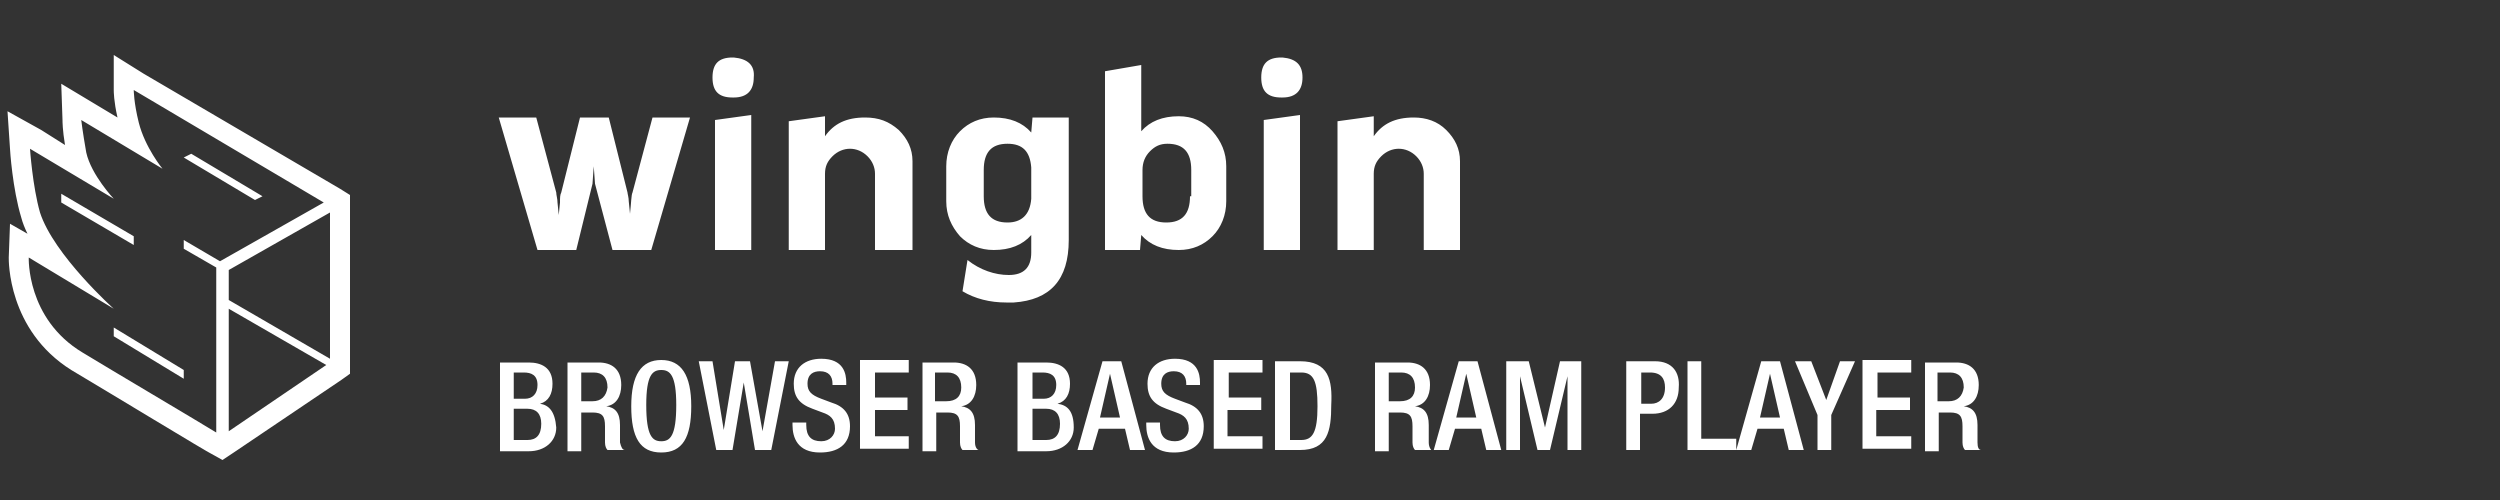 <?xml version="1.0" encoding="utf-8"?>
<!-- Generator: Adobe Illustrator 18.0.0, SVG Export Plug-In . SVG Version: 6.00 Build 0)  -->
<!DOCTYPE svg PUBLIC "-//W3C//DTD SVG 1.1 Tiny//EN" "http://www.w3.org/Graphics/SVG/1.1/DTD/svg11-tiny.dtd">
<svg version="1.1" baseProfile="tiny" id="Layer_1" xmlns="http://www.w3.org/2000/svg" xmlns:xlink="http://www.w3.org/1999/xlink"
	 x="0px" y="0px" viewBox="0 0 200 40" xml:space="preserve">
<rect x="0" y="0" width="200" height="40" fill="#333333" stroke="none"/>
<g>
	<path fill="#FFFFFF" d="M50.6,15.4c-0.1,0.2-0.1,0.8-0.2,1.7l-0.1-1c0-0.3-0.1-0.6-0.1-0.7l-1.5-6h-2.3l-1.5,6
		c-0.1,0.2-0.1,0.4-0.1,0.8l-0.1,1l-0.1-1c0-0.3-0.1-0.6-0.1-0.8l-1.6-6h-3L43,20h3.1l1.3-5.3l0.1-1.4l0.1,1.4L49,20h3.1l3.1-10.6
		h-3L50.6,15.4z M58.7,4.6h-0.1c-1.1,0-1.6,0.5-1.6,1.6c0,1.1,0.5,1.6,1.6,1.6h0.1c1.1,0,1.6-0.6,1.6-1.6
		C60.4,5.2,59.8,4.7,58.7,4.6z M57.2,20h2.9V9.2l-2.9,0.4V20z M69.2,9.4c-1.5,0-2.5,0.5-3.2,1.5V9.3l-2.9,0.4V20h2.9v-6.1
		c0-0.6,0.2-1,0.6-1.4c0.4-0.4,0.9-0.6,1.4-0.6c0.5,0,1,0.2,1.4,0.6c0.4,0.4,0.6,0.9,0.6,1.4V20H73v-7.1c0-1-0.4-1.8-1.1-2.5
		C71.1,9.7,70.3,9.4,69.2,9.4z M82.5,10.6c-0.7-0.8-1.7-1.2-3-1.2c-1.1,0-2,0.4-2.7,1.1c-0.7,0.7-1.1,1.7-1.1,2.8v2.8
		c0,1.1,0.4,2,1.1,2.8c0.7,0.7,1.6,1.1,2.7,1.1c1.3,0,2.3-0.4,3-1.2v1.4c0,1.2-0.6,1.8-1.8,1.8c-1.1,0-2.3-0.4-3.3-1.2L77,23.3
		c1,0.6,2.2,0.9,3.5,0.9c0.2,0,0.4,0,0.6,0c2.9-0.2,4.4-1.8,4.4-5V9.4h-2.9L82.5,10.6z M82.5,15.9c-0.1,1.3-0.8,1.9-1.9,1.9
		c-1.3,0-1.9-0.7-1.9-2.1v-2.1c0-1.4,0.6-2.1,1.9-2.1c1.2,0,1.8,0.6,1.9,1.9V15.9z M94.3,9.3c-1.3,0-2.3,0.4-3,1.2V5.2l-2.9,0.5V20
		h2.8l0.1-1.2c0.7,0.8,1.7,1.2,3,1.2c1.1,0,2-0.4,2.7-1.1c0.7-0.7,1.1-1.7,1.1-2.8v-2.8c0-1.1-0.4-2-1.1-2.8
		C96.3,9.7,95.4,9.3,94.3,9.3z M95.2,15.7c0,1.4-0.6,2.1-1.9,2.1c-1.3,0-1.9-0.7-1.9-2.1v-2.1c0-0.6,0.2-1.1,0.6-1.5
		c0.4-0.4,0.8-0.6,1.4-0.6c1.3,0,1.9,0.7,1.9,2.1V15.7z M102.6,4.6h-0.1c-1.1,0-1.6,0.5-1.6,1.6c0,1.1,0.5,1.6,1.6,1.6h0.1
		c1.1,0,1.6-0.6,1.6-1.6C104.2,5.2,103.7,4.7,102.6,4.6z M101.1,20h2.9V9.2l-2.9,0.4V20z M115.7,10.4c-0.7-0.7-1.6-1-2.6-1
		c-1.5,0-2.5,0.5-3.2,1.5V9.3L107,9.7V20h2.9v-6.1c0-0.6,0.2-1,0.6-1.4c0.4-0.4,0.9-0.6,1.4-0.6c0.5,0,1,0.2,1.4,0.6
		c0.4,0.4,0.6,0.9,0.6,1.4V20h2.9v-7.1C116.8,11.9,116.4,11.1,115.7,10.4z M11.5,5.9L9.1,4.4l0,2.8c0,0.1,0,0.9,0.3,2.2l-2-1.2
		L4.9,6.7l0.1,2.9c0,0.1,0,0.8,0.2,2l-1.9-1.2L0.6,8.9l0.2,3c0,0.1,0.2,3.2,0.9,5.5c0.1,0.4,0.3,0.9,0.5,1.3l-1.4-0.8l-0.1,2.7
		c0,0.2-0.1,5.8,5,9c2.7,1.6,11.1,6.7,11.2,6.7l0.9,0.5l0.9-0.6l8.6-5.8l0.7-0.5V29V16.5v-0.9l-0.8-0.5L11.5,5.9z M17.6,20.9
		l-2.9-1.7v0.7l2.6,1.5v13.2c-1.8-1.1-8.4-5-10.7-6.4c-4.5-2.7-4.3-7.6-4.3-7.6l6.8,4.1c0,0-4.8-4.3-5.9-7.7
		c-0.6-2.1-0.8-5.1-0.8-5.1l6.7,4c0,0-1.8-1.9-2.2-3.7c-0.3-1.7-0.4-2.6-0.4-2.6l6.5,3.9c0,0-1.4-1.7-1.9-3.7
		c-0.4-1.6-0.4-2.6-0.4-2.6l15.2,9L17.6,20.9z M18.3,34.5v-9.8l7.8,4.5L18.3,34.5z M26.4,28.7L18.3,24v-2.4l8.1-4.6V28.7z
		 M26.4,16.5L26.4,16.5L26.4,16.5L26.4,16.5z M15.3,12.3l-0.6,0.3l5.7,3.4l0.6-0.3L15.3,12.3z M9.1,26.9l5.6,3.4v-0.7l-5.6-3.4V26.9
		z M10.7,18.9l-5.8-3.4v0.7l5.8,3.4V18.9z"/>
</g>
<g>
	<path fill="#FFFFFF" d="M43.2,32.3L43.2,32.3c0.7-0.2,1-0.8,1-1.6c0-1.3-0.9-1.7-1.9-1.7H40v7.1h2.3c1.3,0,2.2-0.8,2.2-1.9
		C44.4,32.9,43.9,32.4,43.2,32.3z M41.1,29.8h0.8c0.6,0,1.1,0.2,1.1,1c0,0.7-0.4,1.1-1,1.1h-0.9V29.8z M42.2,35.2h-1.1v-2.5h1.1
		c0.7,0,1.1,0.4,1.1,1.2C43.3,34.8,42.9,35.2,42.2,35.2z M49.6,35.4c0-0.4,0-1,0-1.4c0-1-0.4-1.4-1.1-1.5v0c0.8-0.1,1.2-0.8,1.2-1.7
		c0-1.3-0.8-1.8-1.8-1.8h-2.5v7.1h1.1V33h0.9c0.8,0,1,0.3,1,1.1c0,0.5,0,0.9,0,1.3c0,0.3,0.1,0.5,0.2,0.6H50
		C49.8,36,49.7,35.8,49.6,35.4z M47.4,32.1h-0.9v-2.3h1c0.7,0,1.1,0.4,1.1,1.2C48.5,31.7,48.1,32.1,47.4,32.1z M52.9,28.8
		c-1.6,0-2.4,1.2-2.4,3.7s0.7,3.7,2.4,3.7s2.4-1.2,2.4-3.7S54.5,28.8,52.9,28.8z M52.9,35.3c-0.7,0-1.2-0.4-1.2-2.9
		c0-2.4,0.5-2.8,1.2-2.8s1.2,0.4,1.2,2.8C54.1,34.9,53.6,35.3,52.9,35.3z M61,34.5L61,34.5l-1-5.6h-1.2l-0.9,5.5h0l-0.9-5.5h-1.1
		l1.4,7.1h1.3l0.9-5.4h0l0.9,5.4h1.3l1.4-7.1h-1.1L61,34.5z M66.5,32.2l-0.8-0.3c-0.8-0.3-1.1-0.6-1.1-1.2c0-0.8,0.5-1,1-1
		c0.7,0,1,0.4,1,1v0.1h1.1v-0.2c0-0.7-0.2-1.9-2-1.9c-1.3,0-2.2,0.7-2.2,2c0,1,0.4,1.6,1.5,2l0.8,0.3c0.6,0.2,1,0.5,1,1.3
		c0,0.5-0.4,1-1.1,1c-0.8,0-1.2-0.4-1.2-1.3v-0.2h-1.1V34c0,1,0.4,2.2,2.2,2.2c1.4,0,2.4-0.6,2.4-2.1C68,33.1,67.5,32.5,66.5,32.2z
		 M70,32.8h2.6v-1H70v-2h2.7v-1h-3.9v7.1h3.9v-1H70V32.8z M78,35.4c0-0.4,0-1,0-1.4c0-1-0.4-1.4-1.1-1.5v0c0.8-0.1,1.2-0.8,1.2-1.7
		c0-1.3-0.8-1.8-1.8-1.8h-2.5v7.1h1.1V33h0.9c0.8,0,1,0.3,1,1.1c0,0.5,0,0.9,0,1.3c0,0.3,0.1,0.5,0.2,0.6h1.3
		C78.2,36,78,35.8,78,35.4z M75.7,32.1h-0.9v-2.3h1c0.7,0,1.1,0.4,1.1,1.2C76.9,31.7,76.5,32.1,75.7,32.1z M84.6,32.3L84.6,32.3
		c0.7-0.2,1-0.8,1-1.6c0-1.3-0.9-1.7-1.9-1.7h-2.3v7.1h2.3c1.3,0,2.2-0.8,2.2-1.9C85.9,32.9,85.4,32.4,84.6,32.3z M82.6,29.8h0.8
		c0.6,0,1.1,0.2,1.1,1c0,0.7-0.4,1.1-1,1.1h-0.9V29.8z M83.7,35.2h-1.1v-2.5h1.1c0.7,0,1.1,0.4,1.1,1.2
		C84.8,34.8,84.4,35.2,83.7,35.2z M88.2,28.9l-2,7.1h1.2l0.5-1.7h2.1l0.4,1.7h1.2l-1.9-7.1H88.2z M88,33.4l0.8-3.5h0l0.8,3.5H88z
		 M94.8,32.2l-0.8-0.3c-0.8-0.3-1.1-0.6-1.1-1.2c0-0.8,0.5-1,1-1c0.7,0,1,0.4,1,1v0.1h1.1v-0.2c0-0.7-0.2-1.9-2-1.9
		c-1.3,0-2.2,0.7-2.2,2c0,1,0.4,1.6,1.5,2l0.8,0.3c0.6,0.2,1,0.5,1,1.3c0,0.5-0.4,1-1.1,1c-0.8,0-1.2-0.4-1.2-1.3v-0.2h-1.1V34
		c0,1,0.4,2.2,2.2,2.2c1.4,0,2.4-0.6,2.4-2.1C96.3,33.1,95.8,32.5,94.8,32.2z M98.3,32.8h2.6v-1h-2.6v-2h2.7v-1h-3.9v7.1h3.9v-1
		h-2.8V32.8z M104,28.9h-2v7.1h2c2.2,0,2.5-1.5,2.5-3.6C106.6,30.4,106.3,28.9,104,28.9z M104.1,35.2h-0.9v-5.4h0.9
		c1,0,1.3,0.7,1.3,2.7C105.4,34.6,105,35.2,104.1,35.2z M114.3,35.4c0-0.4,0-1,0-1.4c0-1-0.4-1.4-1.1-1.5v0c0.8-0.1,1.2-0.8,1.2-1.7
		c0-1.3-0.8-1.8-1.8-1.8H110v7.1h1.1V33h0.9c0.8,0,1,0.3,1,1.1c0,0.5,0,0.9,0,1.3c0,0.3,0.1,0.5,0.2,0.6h1.3
		C114.5,36,114.3,35.8,114.3,35.4z M112,32.1h-0.9v-2.3h1c0.7,0,1.1,0.4,1.1,1.2C113.2,31.7,112.8,32.1,112,32.1z M116.7,28.9
		l-2,7.1h1.2l0.5-1.7h2.1l0.4,1.7h1.2l-1.9-7.1H116.7z M116.5,33.4l0.8-3.5h0l0.8,3.5H116.5z M123.6,34.2L123.6,34.2l-1.3-5.3h-1.8
		v7.1h1.1v-5.9h0l1.4,5.9h1l1.4-5.9h0v5.9h1.1v-7.1h-1.7L123.6,34.2z M132.4,28.9h-2.3v7.1h1.1v-2.9h1c1.3,0,2.1-0.8,2.1-2.1
		C134.4,29.8,133.8,28.9,132.4,28.9z M132.1,32.3h-0.8v-2.5h0.7c0.9,0,1.2,0.5,1.2,1.2C133.2,31.9,132.7,32.3,132.1,32.3z
		 M140.9,28.9l-2,7.1v-0.9h-2.8v-6.2H135v7.1h5.1l0.5-1.7h2.1l0.4,1.7h1.2l-1.9-7.1H140.9z M140.8,33.4l0.8-3.5h0l0.8,3.5H140.8z
		 M146.1,32l-1.2-3.1h-1.3l1.8,4.3v2.8h1.1v-2.8l1.9-4.3h-1.2L146.1,32z M150.2,32.8h2.6v-1h-2.6v-2h2.7v-1H149v7.1h3.9v-1h-2.8
		V32.8z M158.2,35.4c0-0.4,0-1,0-1.4c0-1-0.4-1.4-1.1-1.5v0c0.8-0.1,1.2-0.8,1.2-1.7c0-1.3-0.8-1.8-1.8-1.8h-2.5v7.1h1.1V33h0.9
		c0.8,0,1,0.3,1,1.1c0,0.5,0,0.9,0,1.3c0,0.3,0.1,0.5,0.2,0.6h1.3C158.3,36,158.2,35.8,158.2,35.4z M155.9,32.1H155v-2.3h1
		c0.7,0,1.1,0.4,1.1,1.2C157,31.7,156.6,32.1,155.9,32.1z"/>
</g>
</svg>
